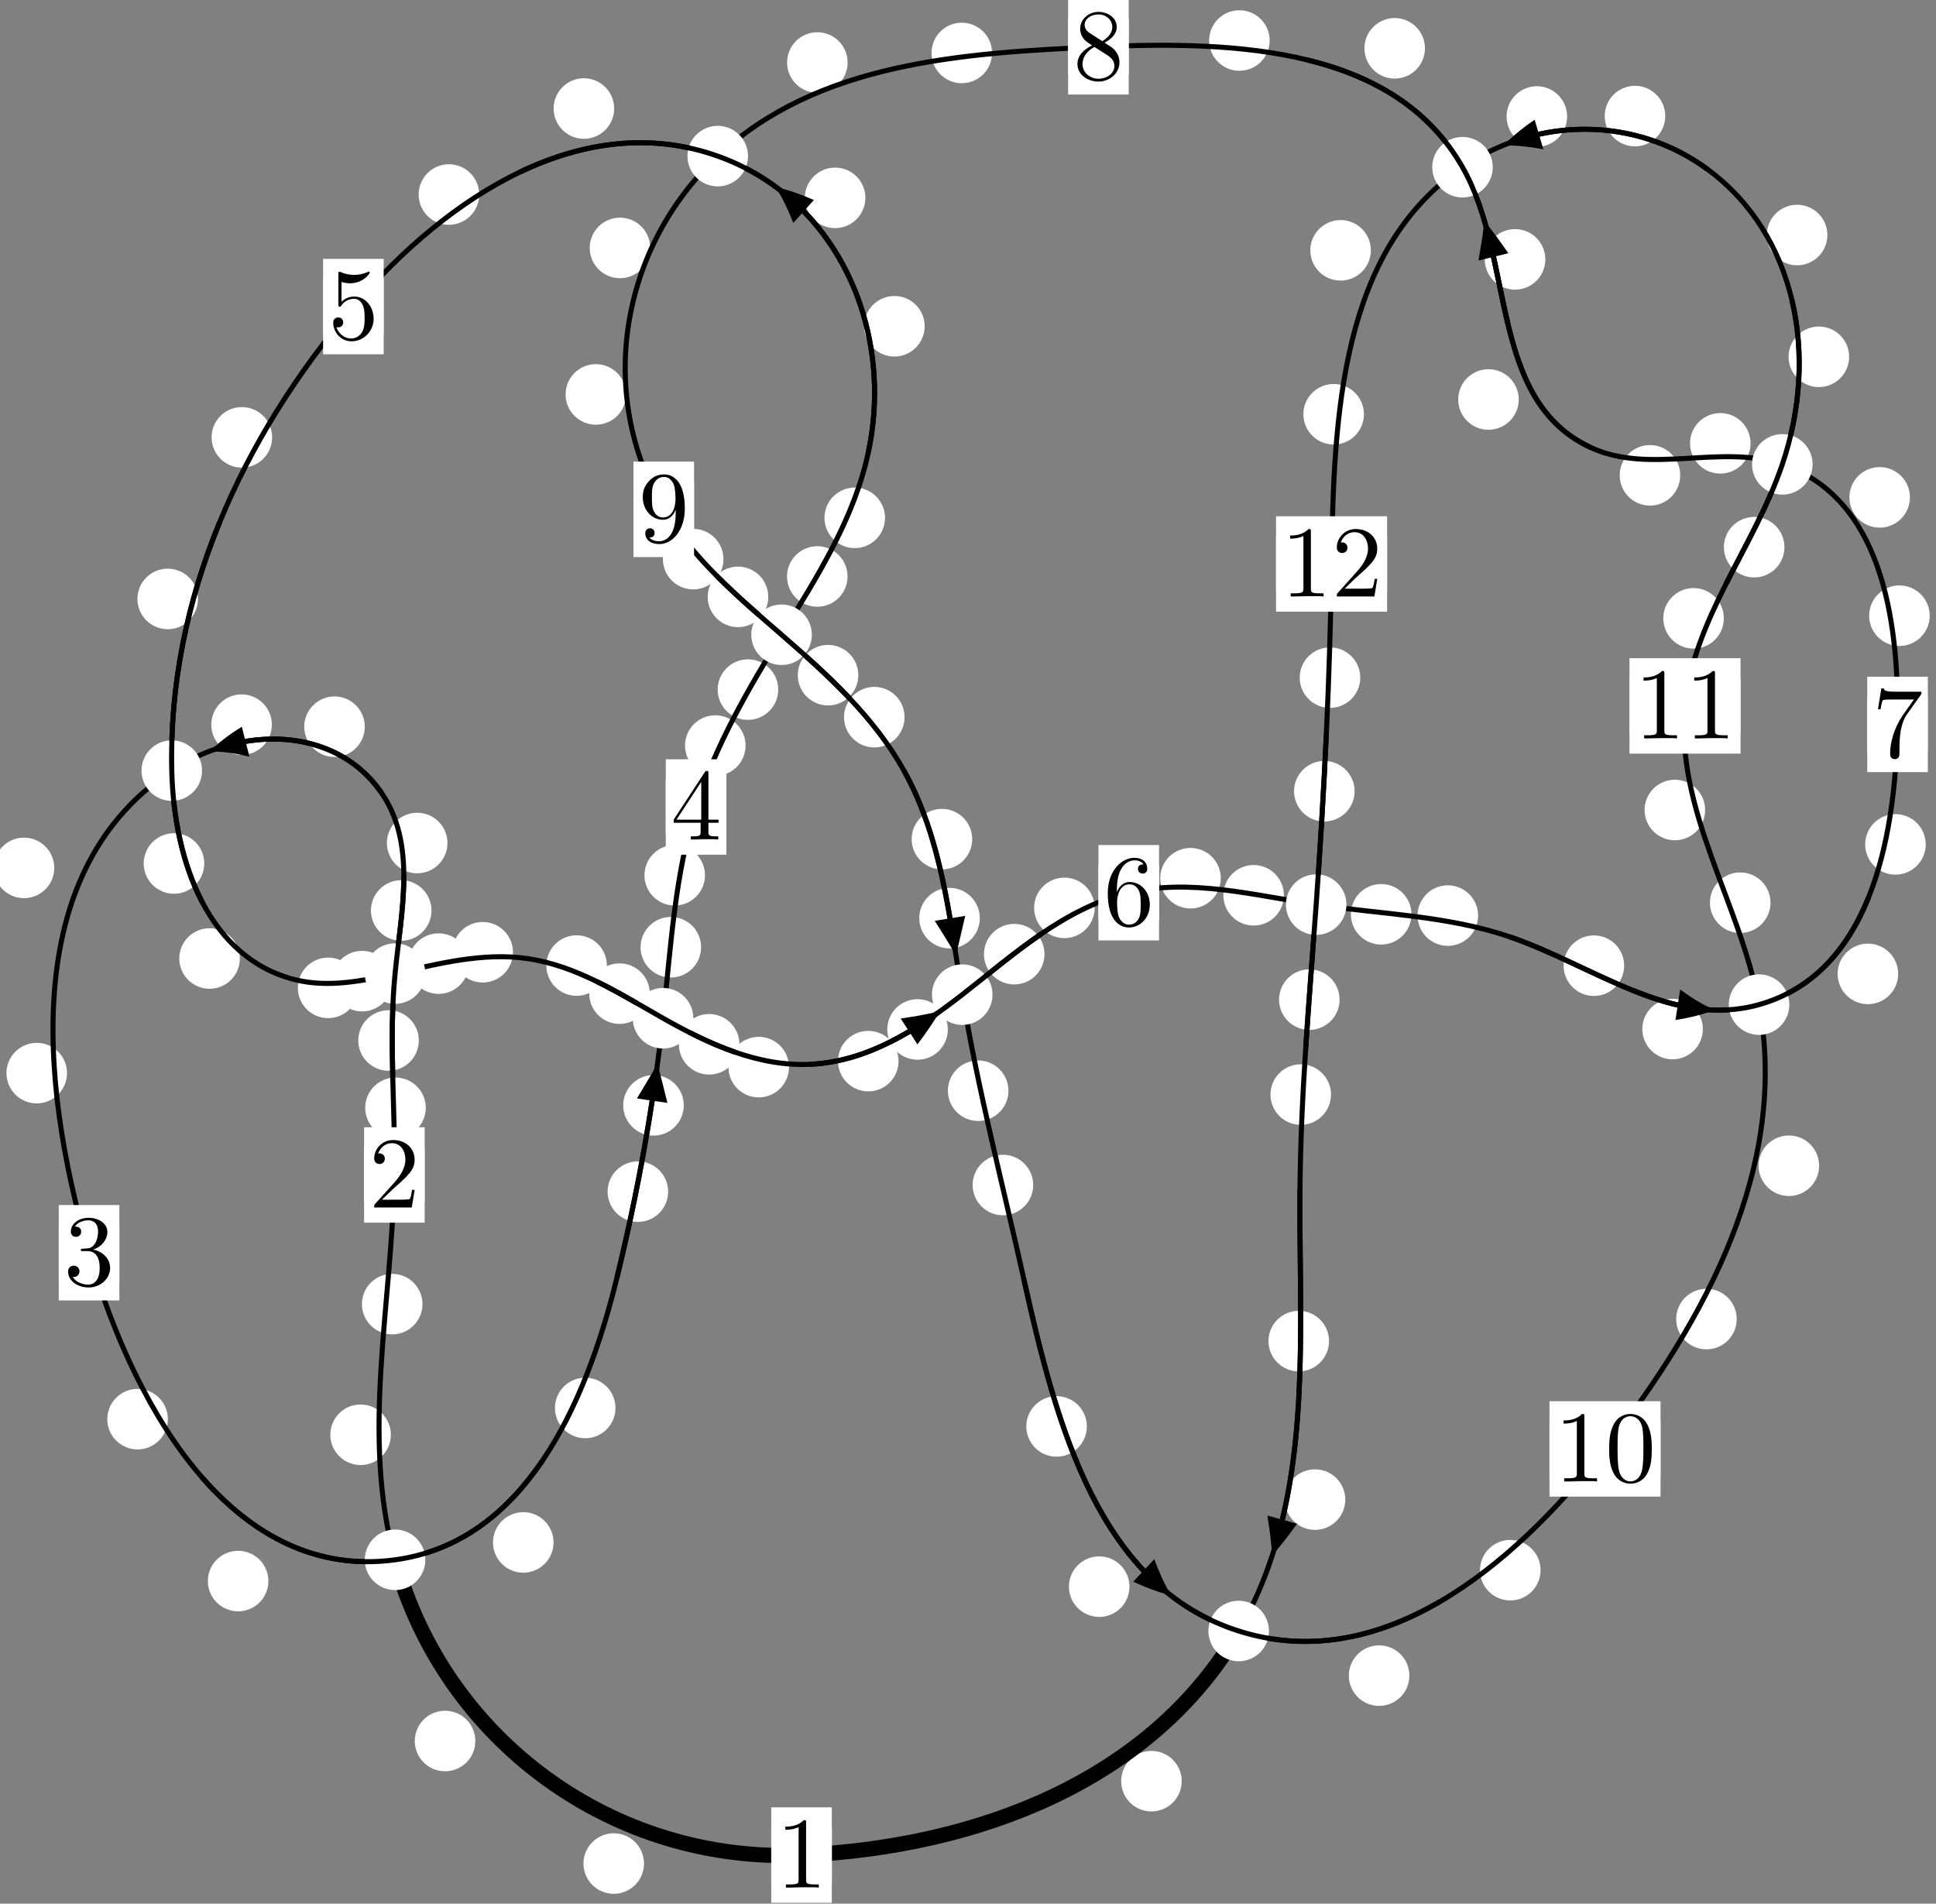 <?xml version="1.0"?>
<!-- Created by MetaPost 1.999 on 2021.07.06:0011 -->
<svg version="1.1" xmlns="http://www.w3.org/2000/svg" xmlns:xlink="http://www.w3.org/1999/xlink" width="191.117" height="187.948" viewBox="0 0 191.117 187.948">
<rect x="0" y="0" width="191.117" height="187.948" fill="#808080" stroke="none"/>
<!-- Original BoundingBox: -39.620880 -33.861771 151.496002 154.085968 -->
  <defs>
    <g transform="scale(0.01,0.01)" id="GLYPHcmr10_48">
      <path style="fill-rule: evenodd;" d="M460 -320C460 -400,455 -480,420 -554C374 -650,292 -666,250 -666C190 -666,117 -640,76 -547C44 -478,39 -400,39 -320C39 -245,43 -155,84 -79C127 2,200 22,249 22C303 22,379 1,423 -94C455 -163,460 -241,460 -320M249 -0C210 -0,151 -25,133 -121C122 -181,122 -273,122 -332C122 -396,122 -462,130 -516C149 -635,224 -644,249 -644C282 -644,348 -626,367 -527C377 -471,377 -395,377 -332C377 -257,377 -189,366 -125C351 -30,294 -0,249 -0"></path>
    </g>
    <g transform="scale(0.01,0.01)" id="GLYPHcmr10_49">
      <path style="fill-rule: evenodd;" d="M294 -640C294 -664,294 -666,271 -666C209 -602,121 -602,89 -602L89 -571C109 -571,168 -571,220 -597L220 -79C220 -43,217 -31,127 -31L95 -31L95 -0L257 -0L130 -3L217 -3L257 -3L297 -3L384 -3L419 -0L419 -31L387 -31C297 -31,294 -42,294 -79"></path>
    </g>
    <g transform="scale(0.01,0.01)" id="GLYPHcmr10_50">
      <path style="fill-rule: evenodd;" d="M127 -77L233 -180C389 -318,449 -372,449 -472C449 -586,359 -666,237 -666C124 -666,50 -574,50 -485C50 -429,100 -429,103 -429C120 -429,155 -441,155 -482C155 -508,137 -534,102 -534C94 -534,92 -534,89 -533C112 -598,166 -635,224 -635C315 -635,358 -554,358 -472C358 -392,308 -313,253 -251L61 -37C50 -26,50 -24,50 -0L421 -0L449 -174L424 -174C419 -144,412 -100,402 -85C395 -77,329 -77,307 -77"></path>
    </g>
    <g transform="scale(0.01,0.01)" id="GLYPHcmr10_51">
      <path style="fill-rule: evenodd;" d="M290 -352C372 -379,430 -449,430 -528C430 -610,342 -666,246 -666C145 -666,69 -606,69 -530C69 -497,91 -478,120 -478C151 -478,171 -500,171 -529C171 -579,124 -579,109 -579C140 -628,206 -641,242 -641C283 -641,338 -619,338 -529C338 -517,336 -459,310 -415C280 -367,246 -364,221 -363C213 -362,189 -360,182 -360C174 -359,167 -358,167 -348C167 -337,174 -337,191 -337L235 -337C317 -337,354 -269,354 -171C354 -35,285 -6,241 -6C198 -6,123 -23,88 -82C123 -77,154 -99,154 -137C154 -173,127 -193,98 -193C74 -193,42 -179,42 -135C42 -44,135 22,244 22C366 22,457 -69,457 -171C457 -253,394 -331,290 -352"></path>
    </g>
    <g transform="scale(0.01,0.01)" id="GLYPHcmr10_52">
      <path style="fill-rule: evenodd;" d="M294 -165L294 -78C294 -42,292 -31,218 -31L197 -31L197 -0L332 -0L238 -3L290 -3L332 -3L374 -3L427 -3L468 -0L468 -31L447 -31C373 -31,371 -42,371 -78L371 -165L471 -165L471 -196L371 -196L371 -651C371 -671,371 -677,355 -677C346 -677,343 -677,335 -665L28 -196L28 -165M300 -196L56 -196L300 -569"></path>
    </g>
    <g transform="scale(0.01,0.01)" id="GLYPHcmr10_53">
      <path style="fill-rule: evenodd;" d="M449 -201C449 -320,367 -420,259 -420C211 -420,168 -404,132 -369L132 -564C152 -558,185 -551,217 -551C340 -551,410 -642,410 -655C410 -661,407 -666,400 -666C399 -666,397 -666,392 -663C372 -654,323 -634,256 -634C216 -634,170 -641,123 -662C115 -665,113 -665,111 -665C101 -665,101 -657,101 -641L101 -345C101 -327,101 -319,115 -319C122 -319,124 -322,128 -328C139 -344,176 -398,257 -398C309 -398,334 -352,342 -334C358 -297,360 -258,360 -208C360 -173,360 -113,336 -71C312 -32,275 -6,229 -6C156 -6,99 -59,82 -118C85 -117,88 -116,99 -116C132 -116,149 -141,149 -165C149 -189,132 -214,99 -214C85 -214,50 -207,50 -161C50 -75,119 22,231 22C347 22,449 -74,449 -201"></path>
    </g>
    <g transform="scale(0.01,0.01)" id="GLYPHcmr10_54">
      <path style="fill-rule: evenodd;" d="M132 -328L132 -352C132 -605,256 -641,307 -641C331 -641,373 -635,395 -601C380 -601,340 -601,340 -556C340 -525,364 -510,386 -510C402 -510,432 -519,432 -558C432 -618,388 -666,305 -666C177 -666,42 -537,42 -316C42 -49,158 22,251 22C362 22,457 -72,457 -204C457 -331,368 -427,257 -427C189 -427,152 -376,132 -328M251 -6C188 -6,158 -66,152 -81C134 -128,134 -208,134 -226C134 -304,166 -404,256 -404C272 -404,318 -404,349 -342C367 -305,367 -254,367 -205C367 -157,367 -107,350 -71C320 -11,274 -6,251 -6"></path>
    </g>
    <g transform="scale(0.01,0.01)" id="GLYPHcmr10_55">
      <path style="fill-rule: evenodd;" d="M476 -609C485 -621,485 -623,485 -644L242 -644C120 -644,118 -657,114 -676L89 -676L56 -470L81 -470C84 -486,93 -549,106 -561C113 -567,191 -567,204 -567L411 -567C400 -551,321 -442,299 -409C209 -274,176 -135,176 -33C176 -23,176 22,222 22C268 22,268 -23,268 -33L268 -84C268 -139,271 -194,279 -248C283 -271,297 -357,341 -419"></path>
    </g>
    <g transform="scale(0.01,0.01)" id="GLYPHcmr10_56">
      <path style="fill-rule: evenodd;" d="M163 -457C117 -487,113 -521,113 -538C113 -599,178 -641,249 -641C322 -641,386 -589,386 -517C386 -460,347 -412,287 -377M309 -362C381 -399,430 -451,430 -517C430 -609,341 -666,250 -666C150 -666,69 -592,69 -499C69 -481,71 -436,113 -389C124 -377,161 -352,186 -335C128 -306,42 -250,42 -151C42 -45,144 22,249 22C362 22,457 -61,457 -168C457 -204,446 -249,408 -291C389 -312,373 -322,309 -362M209 -320L332 -242C360 -223,407 -193,407 -132C407 -58,332 -6,250 -6C164 -6,92 -68,92 -151C92 -209,124 -273,209 -320"></path>
    </g>
    <g transform="scale(0.01,0.01)" id="GLYPHcmr10_57">
      <path style="fill-rule: evenodd;" d="M367 -318L367 -286C367 -52,263 -6,205 -6C188 -6,134 -8,107 -42C151 -42,159 -71,159 -88C159 -119,135 -134,113 -134C97 -134,67 -125,67 -86C67 -19,121 22,206 22C335 22,457 -114,457 -329C457 -598,342 -666,253 -666C198 -666,149 -648,106 -603C65 -558,42 -516,42 -441C42 -316,130 -218,242 -218C303 -218,344 -260,367 -318M243 -241C227 -241,181 -241,150 -304C132 -341,132 -391,132 -440C132 -494,132 -541,153 -578C180 -628,218 -641,253 -641C299 -641,332 -607,349 -562C361 -530,365 -467,365 -421C365 -338,331 -241,243 -241"></path>
    </g>
  </defs>
  <path d="M63.576 183.989C63.576 183.196,63.261 182.436,62.7 181.875C62.14 181.315,61.38 181,60.587 181C59.794 181,59.034 181.315,58.474 181.875C57.913 182.436,57.598 183.196,57.598 183.989C57.598 184.781,57.913 185.541,58.474 186.102C59.034 186.662,59.794 186.977,60.587 186.977C61.38 186.977,62.14 186.662,62.7 186.102C63.261 185.541,63.576 184.781,63.576 183.989Z" style="fill: rgb(100%,100%,100%);stroke: none;"></path>
  <path d="M82.115 183.152C82.115 182.359,81.8 181.599,81.24 181.038C80.679 180.478,79.919 180.163,79.126 180.163C78.334 180.163,77.573 180.478,77.013 181.038C76.452 181.599,76.137 182.359,76.137 183.152C76.137 183.944,76.452 184.704,77.013 185.265C77.573 185.825,78.334 186.14,79.126 186.14C79.919 186.14,80.679 185.825,81.24 185.265C81.8 184.704,82.115 183.944,82.115 183.152Z" style="fill: rgb(100%,100%,100%);stroke: none;"></path>
  <path d="M38.584 141.655C38.584 140.862,38.269 140.102,37.709 139.542C37.148 138.981,36.388 138.666,35.595 138.666C34.803 138.666,34.043 138.981,33.482 139.542C32.922 140.102,32.607 140.862,32.607 141.655C32.607 142.448,32.922 143.208,33.482 143.768C34.043 144.329,34.803 144.644,35.595 144.644C36.388 144.644,37.148 144.329,37.709 143.768C38.269 143.208,38.584 142.448,38.584 141.655Z" style="fill: rgb(100%,100%,100%);stroke: none;"></path>
  <path d="M46.923 171.89C46.923 171.098,46.608 170.337,46.047 169.777C45.487 169.216,44.727 168.902,43.934 168.902C43.141 168.902,42.381 169.216,41.821 169.777C41.26 170.337,40.945 171.098,40.945 171.89C40.945 172.683,41.26 173.443,41.821 174.004C42.381 174.564,43.141 174.879,43.934 174.879C44.727 174.879,45.487 174.564,46.047 174.004C46.608 173.443,46.923 172.683,46.923 171.89Z" style="fill: rgb(100%,100%,100%);stroke: none;"></path>
  <path d="M42.031 109.372C42.031 108.58,41.716 107.819,41.155 107.259C40.595 106.699,39.835 106.384,39.042 106.384C38.249 106.384,37.489 106.699,36.929 107.259C36.368 107.819,36.053 108.58,36.053 109.372C36.053 110.165,36.368 110.925,36.929 111.486C37.489 112.046,38.249 112.361,39.042 112.361C39.835 112.361,40.595 112.046,41.155 111.486C41.716 110.925,42.031 110.165,42.031 109.372Z" style="fill: rgb(100%,100%,100%);stroke: none;"></path>
  <path d="M41.705 128.755C41.705 127.963,41.39 127.203,40.829 126.642C40.269 126.082,39.509 125.767,38.716 125.767C37.923 125.767,37.163 126.082,36.603 126.642C36.042 127.203,35.727 127.963,35.727 128.755C35.727 129.548,36.042 130.308,36.603 130.869C37.163 131.429,37.923 131.744,38.716 131.744C39.509 131.744,40.269 131.429,40.829 130.869C41.39 130.308,41.705 129.548,41.705 128.755Z" style="fill: rgb(100%,100%,100%);stroke: none;"></path>
  <path d="M42.596 89.893C42.596 89.1,42.281 88.34,41.72 87.78C41.16 87.219,40.4 86.904,39.607 86.904C38.814 86.904,38.054 87.219,37.494 87.78C36.933 88.34,36.618 89.1,36.618 89.893C36.618 90.686,36.933 91.446,37.494 92.006C38.054 92.567,38.814 92.882,39.607 92.882C40.4 92.882,41.16 92.567,41.72 92.006C42.281 91.446,42.596 90.686,42.596 89.893Z" style="fill: rgb(100%,100%,100%);stroke: none;"></path>
  <path d="M41.345 102.727C41.345 101.935,41.03 101.175,40.47 100.614C39.909 100.054,39.149 99.739,38.356 99.739C37.564 99.739,36.803 100.054,36.243 100.614C35.682 101.175,35.367 101.935,35.367 102.727C35.367 103.52,35.682 104.28,36.243 104.841C36.803 105.401,37.564 105.716,38.356 105.716C39.149 105.716,39.909 105.401,40.47 104.841C41.03 104.28,41.345 103.52,41.345 102.727Z" style="fill: rgb(100%,100%,100%);stroke: none;"></path>
  <path d="M36.01 71.748C36.01 70.956,35.695 70.196,35.135 69.635C34.574 69.075,33.814 68.76,33.021 68.76C32.229 68.76,31.469 69.075,30.908 69.635C30.348 70.196,30.033 70.956,30.033 71.748C30.033 72.541,30.348 73.301,30.908 73.862C31.469 74.422,32.229 74.737,33.021 74.737C33.814 74.737,34.574 74.422,35.135 73.862C35.695 73.301,36.01 72.541,36.01 71.748Z" style="fill: rgb(100%,100%,100%);stroke: none;"></path>
  <path d="M44.172 83.232C44.172 82.44,43.857 81.679,43.297 81.119C42.736 80.558,41.976 80.243,41.184 80.243C40.391 80.243,39.631 80.558,39.07 81.119C38.51 81.679,38.195 82.44,38.195 83.232C38.195 84.025,38.51 84.785,39.07 85.346C39.631 85.906,40.391 86.221,41.184 86.221C41.976 86.221,42.736 85.906,43.297 85.346C43.857 84.785,44.172 84.025,44.172 83.232Z" style="fill: rgb(100%,100%,100%);stroke: none;"></path>
  <path d="M5.357 85.69C5.357 84.897,5.042 84.137,4.481 83.576C3.921 83.016,3.161 82.701,2.368 82.701C1.575 82.701,0.815 83.016,0.255 83.576C-0.306 84.137,-0.621 84.897,-0.621 85.69C-0.621 86.482,-0.306 87.242,0.255 87.803C0.815 88.363,1.575 88.678,2.368 88.678C3.161 88.678,3.921 88.363,4.481 87.803C5.042 87.242,5.357 86.482,5.357 85.69Z" style="fill: rgb(100%,100%,100%);stroke: none;"></path>
  <path d="M26.837 71.546C26.837 70.753,26.522 69.993,25.962 69.432C25.401 68.872,24.641 68.557,23.849 68.557C23.056 68.557,22.296 68.872,21.735 69.432C21.175 69.993,20.86 70.753,20.86 71.546C20.86 72.338,21.175 73.098,21.735 73.659C22.296 74.219,23.056 74.534,23.849 74.534C24.641 74.534,25.401 74.219,25.962 73.659C26.522 73.098,26.837 72.338,26.837 71.546Z" style="fill: rgb(100%,100%,100%);stroke: none;"></path>
  <path d="M16.569 140.114C16.569 139.322,16.254 138.561,15.694 138.001C15.133 137.441,14.373 137.126,13.581 137.126C12.788 137.126,12.028 137.441,11.467 138.001C10.907 138.561,10.592 139.322,10.592 140.114C10.592 140.907,10.907 141.667,11.467 142.228C12.028 142.788,12.788 143.103,13.581 143.103C14.373 143.103,15.133 142.788,15.694 142.228C16.254 141.667,16.569 140.907,16.569 140.114Z" style="fill: rgb(100%,100%,100%);stroke: none;"></path>
  <path d="M6.614 105.951C6.614 105.158,6.299 104.398,5.739 103.837C5.178 103.277,4.418 102.962,3.625 102.962C2.833 102.962,2.072 103.277,1.512 103.837C0.951 104.398,0.637 105.158,0.637 105.951C0.637 106.743,0.951 107.504,1.512 108.064C2.072 108.624,2.833 108.939,3.625 108.939C4.418 108.939,5.178 108.624,5.739 108.064C6.299 107.504,6.614 106.743,6.614 105.951Z" style="fill: rgb(100%,100%,100%);stroke: none;"></path>
  <path d="M54.644 152.285C54.644 151.492,54.329 150.732,53.769 150.172C53.208 149.611,52.448 149.296,51.656 149.296C50.863 149.296,50.103 149.611,49.542 150.172C48.982 150.732,48.667 151.492,48.667 152.285C48.667 153.078,48.982 153.838,49.542 154.398C50.103 154.959,50.863 155.274,51.656 155.274C52.448 155.274,53.208 154.959,53.769 154.398C54.329 153.838,54.644 153.078,54.644 152.285Z" style="fill: rgb(100%,100%,100%);stroke: none;"></path>
  <path d="M26.495 156.1C26.495 155.307,26.18 154.547,25.62 153.986C25.059 153.426,24.299 153.111,23.507 153.111C22.714 153.111,21.954 153.426,21.393 153.986C20.833 154.547,20.518 155.307,20.518 156.1C20.518 156.892,20.833 157.652,21.393 158.213C21.954 158.773,22.714 159.088,23.507 159.088C24.299 159.088,25.059 158.773,25.62 158.213C26.18 157.652,26.495 156.892,26.495 156.1Z" style="fill: rgb(100%,100%,100%);stroke: none;"></path>
  <path d="M65.959 117.653C65.959 116.86,65.644 116.1,65.084 115.54C64.523 114.979,63.763 114.664,62.971 114.664C62.178 114.664,61.418 114.979,60.857 115.54C60.297 116.1,59.982 116.86,59.982 117.653C59.982 118.446,60.297 119.206,60.857 119.766C61.418 120.327,62.178 120.642,62.971 120.642C63.763 120.642,64.523 120.327,65.084 119.766C65.644 119.206,65.959 118.446,65.959 117.653Z" style="fill: rgb(100%,100%,100%);stroke: none;"></path>
  <path d="M60.76 139.009C60.76 138.216,60.445 137.456,59.884 136.895C59.324 136.335,58.564 136.02,57.771 136.02C56.978 136.02,56.218 136.335,55.658 136.895C55.097 137.456,54.782 138.216,54.782 139.009C54.782 139.801,55.097 140.562,55.658 141.122C56.218 141.683,56.978 141.998,57.771 141.998C58.564 141.998,59.324 141.683,59.884 141.122C60.445 140.562,60.76 139.801,60.76 139.009Z" style="fill: rgb(100%,100%,100%);stroke: none;"></path>
  <path d="M69.213 93.519C69.213 92.727,68.898 91.966,68.337 91.406C67.777 90.846,67.017 90.531,66.224 90.531C65.431 90.531,64.671 90.846,64.111 91.406C63.55 91.966,63.235 92.727,63.235 93.519C63.235 94.312,63.55 95.072,64.111 95.633C64.671 96.193,65.431 96.508,66.224 96.508C67.017 96.508,67.777 96.193,68.337 95.633C68.898 95.072,69.213 94.312,69.213 93.519Z" style="fill: rgb(100%,100%,100%);stroke: none;"></path>
  <path d="M67.5 109.131C67.5 108.338,67.185 107.578,66.625 107.017C66.064 106.457,65.304 106.142,64.511 106.142C63.719 106.142,62.959 106.457,62.398 107.017C61.838 107.578,61.523 108.338,61.523 109.131C61.523 109.923,61.838 110.684,62.398 111.244C62.959 111.805,63.719 112.12,64.511 112.12C65.304 112.12,66.064 111.805,66.625 111.244C67.185 110.684,67.5 109.923,67.5 109.131Z" style="fill: rgb(100%,100%,100%);stroke: none;"></path>
  <path d="M73.602 73.609C73.602 72.816,73.287 72.056,72.727 71.495C72.166 70.935,71.406 70.62,70.613 70.62C69.821 70.62,69.061 70.935,68.5 71.495C67.94 72.056,67.625 72.816,67.625 73.609C67.625 74.401,67.94 75.161,68.5 75.722C69.061 76.282,69.821 76.597,70.613 76.597C71.406 76.597,72.166 76.282,72.727 75.722C73.287 75.161,73.602 74.401,73.602 73.609Z" style="fill: rgb(100%,100%,100%);stroke: none;"></path>
  <path d="M69.594 86.414C69.594 85.622,69.279 84.861,68.719 84.301C68.158 83.74,67.398 83.426,66.605 83.426C65.813 83.426,65.053 83.74,64.492 84.301C63.932 84.861,63.617 85.622,63.617 86.414C63.617 87.207,63.932 87.967,64.492 88.528C65.053 89.088,65.813 89.403,66.605 89.403C67.398 89.403,68.158 89.088,68.719 88.528C69.279 87.967,69.594 87.207,69.594 86.414Z" style="fill: rgb(100%,100%,100%);stroke: none;"></path>
  <path d="M83.67 56.915C83.67 56.123,83.355 55.363,82.794 54.802C82.234 54.242,81.473 53.927,80.681 53.927C79.888 53.927,79.128 54.242,78.567 54.802C78.007 55.363,77.692 56.123,77.692 56.915C77.692 57.708,78.007 58.468,78.567 59.029C79.128 59.589,79.888 59.904,80.681 59.904C81.473 59.904,82.234 59.589,82.794 59.029C83.355 58.468,83.67 57.708,83.67 56.915Z" style="fill: rgb(100%,100%,100%);stroke: none;"></path>
  <path d="M76.824 68.085C76.824 67.292,76.509 66.532,75.949 65.972C75.388 65.411,74.628 65.096,73.835 65.096C73.043 65.096,72.283 65.411,71.722 65.972C71.162 66.532,70.847 67.292,70.847 68.085C70.847 68.878,71.162 69.638,71.722 70.198C72.283 70.759,73.043 71.074,73.835 71.074C74.628 71.074,75.388 70.759,75.949 70.198C76.509 69.638,76.824 68.878,76.824 68.085Z" style="fill: rgb(100%,100%,100%);stroke: none;"></path>
  <path d="M91.281 32.212C91.281 31.419,90.966 30.659,90.405 30.099C89.845 29.538,89.085 29.223,88.292 29.223C87.499 29.223,86.739 29.538,86.179 30.099C85.618 30.659,85.303 31.419,85.303 32.212C85.303 33.005,85.618 33.765,86.179 34.325C86.739 34.886,87.499 35.201,88.292 35.201C89.085 35.201,89.845 34.886,90.405 34.325C90.966 33.765,91.281 33.005,91.281 32.212Z" style="fill: rgb(100%,100%,100%);stroke: none;"></path>
  <path d="M87.367 51.128C87.367 50.335,87.053 49.575,86.492 49.015C85.932 48.454,85.171 48.139,84.379 48.139C83.586 48.139,82.826 48.454,82.265 49.015C81.705 49.575,81.39 50.335,81.39 51.128C81.39 51.921,81.705 52.681,82.265 53.241C82.826 53.802,83.586 54.117,84.379 54.117C85.171 54.117,85.932 53.802,86.492 53.241C87.053 52.681,87.367 51.921,87.367 51.128Z" style="fill: rgb(100%,100%,100%);stroke: none;"></path>
  <path d="M60.63 10.715C60.63 9.923,60.315 9.162,59.754 8.602C59.194 8.041,58.434 7.726,57.641 7.726C56.848 7.726,56.088 8.041,55.528 8.602C54.967 9.162,54.652 9.923,54.652 10.715C54.652 11.508,54.967 12.268,55.528 12.829C56.088 13.389,56.848 13.704,57.641 13.704C58.434 13.704,59.194 13.389,59.754 12.829C60.315 12.268,60.63 11.508,60.63 10.715Z" style="fill: rgb(100%,100%,100%);stroke: none;"></path>
  <path d="M85.428 19.534C85.428 18.742,85.113 17.982,84.552 17.421C83.992 16.861,83.232 16.546,82.439 16.546C81.646 16.546,80.886 16.861,80.326 17.421C79.765 17.982,79.45 18.742,79.45 19.534C79.45 20.327,79.765 21.087,80.326 21.648C80.886 22.208,81.646 22.523,82.439 22.523C83.232 22.523,83.992 22.208,84.552 21.648C85.113 21.087,85.428 20.327,85.428 19.534Z" style="fill: rgb(100%,100%,100%);stroke: none;"></path>
  <path d="M26.865 43.181C26.865 42.388,26.55 41.628,25.989 41.068C25.429 40.507,24.669 40.192,23.876 40.192C23.083 40.192,22.323 40.507,21.763 41.068C21.202 41.628,20.887 42.388,20.887 43.181C20.887 43.974,21.202 44.734,21.763 45.294C22.323 45.855,23.083 46.17,23.876 46.17C24.669 46.17,25.429 45.855,25.989 45.294C26.55 44.734,26.865 43.974,26.865 43.181Z" style="fill: rgb(100%,100%,100%);stroke: none;"></path>
  <path d="M47.304 19.206C47.304 18.413,46.989 17.653,46.429 17.093C45.868 16.532,45.108 16.217,44.315 16.217C43.523 16.217,42.762 16.532,42.202 17.093C41.642 17.653,41.327 18.413,41.327 19.206C41.327 19.999,41.642 20.759,42.202 21.319C42.762 21.88,43.523 22.195,44.315 22.195C45.108 22.195,45.868 21.88,46.429 21.319C46.989 20.759,47.304 19.999,47.304 19.206Z" style="fill: rgb(100%,100%,100%);stroke: none;"></path>
  <path d="M20.164 85.252C20.164 84.459,19.849 83.699,19.288 83.138C18.728 82.578,17.967 82.263,17.175 82.263C16.382 82.263,15.622 82.578,15.061 83.138C14.501 83.699,14.186 84.459,14.186 85.252C14.186 86.044,14.501 86.805,15.061 87.365C15.622 87.926,16.382 88.241,17.175 88.241C17.967 88.241,18.728 87.926,19.288 87.365C19.849 86.805,20.164 86.044,20.164 85.252Z" style="fill: rgb(100%,100%,100%);stroke: none;"></path>
  <path d="M19.544 59.133C19.544 58.341,19.229 57.58,18.668 57.02C18.108 56.46,17.348 56.145,16.555 56.145C15.762 56.145,15.002 56.46,14.442 57.02C13.881 57.58,13.566 58.341,13.566 59.133C13.566 59.926,13.881 60.686,14.442 61.247C15.002 61.807,15.762 62.122,16.555 62.122C17.348 62.122,18.108 61.807,18.668 61.247C19.229 60.686,19.544 59.926,19.544 59.133Z" style="fill: rgb(100%,100%,100%);stroke: none;"></path>
  <path d="M35.379 97.533C35.379 96.74,35.064 95.98,34.504 95.42C33.944 94.859,33.183 94.544,32.391 94.544C31.598 94.544,30.838 94.859,30.277 95.42C29.717 95.98,29.402 96.74,29.402 97.533C29.402 98.326,29.717 99.086,30.277 99.646C30.838 100.207,31.598 100.522,32.391 100.522C33.183 100.522,33.944 100.207,34.504 99.646C35.064 99.086,35.379 98.326,35.379 97.533Z" style="fill: rgb(100%,100%,100%);stroke: none;"></path>
  <path d="M23.675 94.634C23.675 93.841,23.36 93.081,22.799 92.52C22.239 91.96,21.479 91.645,20.686 91.645C19.893 91.645,19.133 91.96,18.573 92.52C18.012 93.081,17.697 93.841,17.697 94.634C17.697 95.426,18.012 96.186,18.573 96.747C19.133 97.307,19.893 97.622,20.686 97.622C21.479 97.622,22.239 97.307,22.799 96.747C23.36 96.186,23.675 95.426,23.675 94.634Z" style="fill: rgb(100%,100%,100%);stroke: none;"></path>
  <path d="M46.284 95.137C46.284 94.344,45.969 93.584,45.408 93.024C44.848 92.463,44.088 92.148,43.295 92.148C42.502 92.148,41.742 92.463,41.182 93.024C40.621 93.584,40.306 94.344,40.306 95.137C40.306 95.93,40.621 96.69,41.182 97.25C41.742 97.811,42.502 98.126,43.295 98.126C44.088 98.126,44.848 97.811,45.408 97.25C45.969 96.69,46.284 95.93,46.284 95.137Z" style="fill: rgb(100%,100%,100%);stroke: none;"></path>
  <path d="M38.736 96.868C38.736 96.075,38.421 95.315,37.86 94.754C37.3 94.194,36.539 93.879,35.747 93.879C34.954 93.879,34.194 94.194,33.633 94.754C33.073 95.315,32.758 96.075,32.758 96.868C32.758 97.66,33.073 98.421,33.633 98.981C34.194 99.542,34.954 99.857,35.747 99.857C36.539 99.857,37.3 99.542,37.86 98.981C38.421 98.421,38.736 97.66,38.736 96.868Z" style="fill: rgb(100%,100%,100%);stroke: none;"></path>
  <path d="M59.911 95.329C59.911 94.537,59.596 93.777,59.036 93.216C58.475 92.656,57.715 92.341,56.922 92.341C56.13 92.341,55.369 92.656,54.809 93.216C54.248 93.777,53.934 94.537,53.934 95.329C53.934 96.122,54.248 96.882,54.809 97.443C55.369 98.003,56.13 98.318,56.922 98.318C57.715 98.318,58.475 98.003,59.036 97.443C59.596 96.882,59.911 96.122,59.911 95.329Z" style="fill: rgb(100%,100%,100%);stroke: none;"></path>
  <path d="M50.639 94.015C50.639 93.222,50.324 92.462,49.763 91.902C49.203 91.341,48.443 91.026,47.65 91.026C46.857 91.026,46.097 91.341,45.537 91.902C44.976 92.462,44.661 93.222,44.661 94.015C44.661 94.808,44.976 95.568,45.537 96.128C46.097 96.689,46.857 97.004,47.65 97.004C48.443 97.004,49.203 96.689,49.763 96.128C50.324 95.568,50.639 94.808,50.639 94.015Z" style="fill: rgb(100%,100%,100%);stroke: none;"></path>
  <path d="M72.994 103.104C72.994 102.311,72.679 101.551,72.118 100.99C71.558 100.43,70.798 100.115,70.005 100.115C69.212 100.115,68.452 100.43,67.892 100.99C67.331 101.551,67.016 102.311,67.016 103.104C67.016 103.896,67.331 104.657,67.892 105.217C68.452 105.778,69.212 106.093,70.005 106.093C70.798 106.093,71.558 105.778,72.118 105.217C72.679 104.657,72.994 103.896,72.994 103.104Z" style="fill: rgb(100%,100%,100%);stroke: none;"></path>
  <path d="M64.148 98.102C64.148 97.309,63.833 96.549,63.272 95.989C62.712 95.428,61.952 95.113,61.159 95.113C60.366 95.113,59.606 95.428,59.046 95.989C58.485 96.549,58.17 97.309,58.17 98.102C58.17 98.895,58.485 99.655,59.046 100.215C59.606 100.776,60.366 101.091,61.159 101.091C61.952 101.091,62.712 100.776,63.272 100.215C63.833 99.655,64.148 98.895,64.148 98.102Z" style="fill: rgb(100%,100%,100%);stroke: none;"></path>
  <path d="M88.701 104.767C88.701 103.974,88.386 103.214,87.826 102.653C87.265 102.093,86.505 101.778,85.713 101.778C84.92 101.778,84.16 102.093,83.599 102.653C83.039 103.214,82.724 103.974,82.724 104.767C82.724 105.559,83.039 106.319,83.599 106.88C84.16 107.44,84.92 107.755,85.713 107.755C86.505 107.755,87.265 107.44,87.826 106.88C88.386 106.319,88.701 105.559,88.701 104.767Z" style="fill: rgb(100%,100%,100%);stroke: none;"></path>
  <path d="M77.888 105.357C77.888 104.564,77.573 103.804,77.013 103.244C76.452 102.683,75.692 102.368,74.899 102.368C74.107 102.368,73.347 102.683,72.786 103.244C72.226 103.804,71.911 104.564,71.911 105.357C71.911 106.15,72.226 106.91,72.786 107.471C73.347 108.031,74.107 108.346,74.899 108.346C75.692 108.346,76.452 108.031,77.013 107.471C77.573 106.91,77.888 106.15,77.888 105.357Z" style="fill: rgb(100%,100%,100%);stroke: none;"></path>
  <path d="M103.11 94.206C103.11 93.413,102.795 92.653,102.234 92.092C101.674 91.532,100.914 91.217,100.121 91.217C99.328 91.217,98.568 91.532,98.008 92.092C97.447 92.653,97.132 93.413,97.132 94.206C97.132 94.999,97.447 95.759,98.008 96.319C98.568 96.88,99.328 97.195,100.121 97.195C100.914 97.195,101.674 96.88,102.234 96.319C102.795 95.759,103.11 94.999,103.11 94.206Z" style="fill: rgb(100%,100%,100%);stroke: none;"></path>
  <path d="M93.567 101.638C93.567 100.846,93.252 100.086,92.691 99.525C92.131 98.965,91.371 98.65,90.578 98.65C89.785 98.65,89.025 98.965,88.465 99.525C87.904 100.086,87.589 100.846,87.589 101.638C87.589 102.431,87.904 103.191,88.465 103.752C89.025 104.312,89.785 104.627,90.578 104.627C91.371 104.627,92.131 104.312,92.691 103.752C93.252 103.191,93.567 102.431,93.567 101.638Z" style="fill: rgb(100%,100%,100%);stroke: none;"></path>
  <path d="M120.513 86.706C120.513 85.913,120.198 85.153,119.637 84.592C119.077 84.032,118.317 83.717,117.524 83.717C116.731 83.717,115.971 84.032,115.411 84.592C114.85 85.153,114.535 85.913,114.535 86.706C114.535 87.498,114.85 88.259,115.411 88.819C115.971 89.38,116.731 89.695,117.524 89.695C118.317 89.695,119.077 89.38,119.637 88.819C120.198 88.259,120.513 87.498,120.513 86.706Z" style="fill: rgb(100%,100%,100%);stroke: none;"></path>
  <path d="M108.061 89.636C108.061 88.843,107.746 88.083,107.186 87.523C106.625 86.962,105.865 86.647,105.072 86.647C104.28 86.647,103.519 86.962,102.959 87.523C102.398 88.083,102.084 88.843,102.084 89.636C102.084 90.429,102.398 91.189,102.959 91.749C103.519 92.31,104.28 92.625,105.072 92.625C105.865 92.625,106.625 92.31,107.186 91.749C107.746 91.189,108.061 90.429,108.061 89.636Z" style="fill: rgb(100%,100%,100%);stroke: none;"></path>
  <path d="M139.333 90.269C139.333 89.477,139.018 88.716,138.457 88.156C137.897 87.595,137.137 87.281,136.344 87.281C135.551 87.281,134.791 87.595,134.231 88.156C133.67 88.716,133.355 89.477,133.355 90.269C133.355 91.062,133.67 91.822,134.231 92.383C134.791 92.943,135.551 93.258,136.344 93.258C137.137 93.258,137.897 92.943,138.457 92.383C139.018 91.822,139.333 91.062,139.333 90.269Z" style="fill: rgb(100%,100%,100%);stroke: none;"></path>
  <path d="M126.744 88.392C126.744 87.6,126.429 86.839,125.869 86.279C125.308 85.719,124.548 85.404,123.756 85.404C122.963 85.404,122.203 85.719,121.642 86.279C121.082 86.839,120.767 87.6,120.767 88.392C120.767 89.185,121.082 89.945,121.642 90.506C122.203 91.066,122.963 91.381,123.756 91.381C124.548 91.381,125.308 91.066,125.869 90.506C126.429 89.945,126.744 89.185,126.744 88.392Z" style="fill: rgb(100%,100%,100%);stroke: none;"></path>
  <path d="M160.335 95.343C160.335 94.55,160.021 93.79,159.46 93.23C158.9 92.669,158.139 92.354,157.347 92.354C156.554 92.354,155.794 92.669,155.233 93.23C154.673 93.79,154.358 94.55,154.358 95.343C154.358 96.136,154.673 96.896,155.233 97.456C155.794 98.017,156.554 98.332,157.347 98.332C158.139 98.332,158.9 98.017,159.46 97.456C160.021 96.896,160.335 96.136,160.335 95.343Z" style="fill: rgb(100%,100%,100%);stroke: none;"></path>
  <path d="M145.915 90.397C145.915 89.605,145.6 88.844,145.04 88.284C144.479 87.723,143.719 87.408,142.926 87.408C142.133 87.408,141.373 87.723,140.813 88.284C140.252 88.844,139.937 89.605,139.937 90.397C139.937 91.19,140.252 91.95,140.813 92.511C141.373 93.071,142.133 93.386,142.926 93.386C143.719 93.386,144.479 93.071,145.04 92.511C145.6 91.95,145.915 91.19,145.915 90.397Z" style="fill: rgb(100%,100%,100%);stroke: none;"></path>
  <path d="M187.384 96.152C187.384 95.359,187.069 94.599,186.508 94.039C185.948 93.478,185.188 93.163,184.395 93.163C183.602 93.163,182.842 93.478,182.281 94.039C181.721 94.599,181.406 95.359,181.406 96.152C181.406 96.945,181.721 97.705,182.281 98.265C182.842 98.826,183.602 99.141,184.395 99.141C185.188 99.141,185.948 98.826,186.508 98.265C187.069 97.705,187.384 96.945,187.384 96.152Z" style="fill: rgb(100%,100%,100%);stroke: none;"></path>
  <path d="M168.102 101.599C168.102 100.806,167.787 100.046,167.227 99.486C166.666 98.925,165.906 98.61,165.113 98.61C164.321 98.61,163.56 98.925,163 99.486C162.44 100.046,162.125 100.806,162.125 101.599C162.125 102.392,162.44 103.152,163 103.712C163.56 104.273,164.321 104.588,165.113 104.588C165.906 104.588,166.666 104.273,167.227 103.712C167.787 103.152,168.102 102.392,168.102 101.599Z" style="fill: rgb(100%,100%,100%);stroke: none;"></path>
  <path d="M190.496 60.788C190.496 59.995,190.181 59.235,189.621 58.674C189.06 58.114,188.3 57.799,187.507 57.799C186.715 57.799,185.954 58.114,185.394 58.674C184.833 59.235,184.519 59.995,184.519 60.788C184.519 61.58,184.833 62.34,185.394 62.901C185.954 63.461,186.715 63.776,187.507 63.776C188.3 63.776,189.06 63.461,189.621 62.901C190.181 62.34,190.496 61.58,190.496 60.788Z" style="fill: rgb(100%,100%,100%);stroke: none;"></path>
  <path d="M190.102 83.368C190.102 82.575,189.787 81.815,189.226 81.254C188.666 80.694,187.906 80.379,187.113 80.379C186.32 80.379,185.56 80.694,185 81.254C184.439 81.815,184.124 82.575,184.124 83.368C184.124 84.16,184.439 84.92,185 85.481C185.56 86.041,186.32 86.356,187.113 86.356C187.906 86.356,188.666 86.041,189.226 85.481C189.787 84.92,190.102 84.16,190.102 83.368Z" style="fill: rgb(100%,100%,100%);stroke: none;"></path>
  <path d="M172.812 43.771C172.812 42.978,172.497 42.218,171.937 41.657C171.376 41.097,170.616 40.782,169.824 40.782C169.031 40.782,168.271 41.097,167.71 41.657C167.15 42.218,166.835 42.978,166.835 43.771C166.835 44.563,167.15 45.323,167.71 45.884C168.271 46.444,169.031 46.759,169.824 46.759C170.616 46.759,171.376 46.444,171.937 45.884C172.497 45.323,172.812 44.563,172.812 43.771Z" style="fill: rgb(100%,100%,100%);stroke: none;"></path>
  <path d="M188.545 49.105C188.545 48.313,188.23 47.553,187.669 46.992C187.109 46.432,186.349 46.117,185.556 46.117C184.763 46.117,184.003 46.432,183.443 46.992C182.882 47.553,182.567 48.313,182.567 49.105C182.567 49.898,182.882 50.658,183.443 51.219C184.003 51.779,184.763 52.094,185.556 52.094C186.349 52.094,187.109 51.779,187.669 51.219C188.23 50.658,188.545 49.898,188.545 49.105Z" style="fill: rgb(100%,100%,100%);stroke: none;"></path>
  <path d="M149.926 39.442C149.926 38.649,149.611 37.889,149.051 37.329C148.491 36.768,147.73 36.453,146.938 36.453C146.145 36.453,145.385 36.768,144.824 37.329C144.264 37.889,143.949 38.649,143.949 39.442C143.949 40.235,144.264 40.995,144.824 41.555C145.385 42.116,146.145 42.431,146.938 42.431C147.73 42.431,148.491 42.116,149.051 41.555C149.611 40.995,149.926 40.235,149.926 39.442Z" style="fill: rgb(100%,100%,100%);stroke: none;"></path>
  <path d="M165.869 46.929C165.869 46.136,165.554 45.376,164.994 44.816C164.433 44.255,163.673 43.94,162.88 43.94C162.088 43.94,161.328 44.255,160.767 44.816C160.207 45.376,159.892 46.136,159.892 46.929C159.892 47.722,160.207 48.482,160.767 49.042C161.328 49.603,162.088 49.918,162.88 49.918C163.673 49.918,164.433 49.603,164.994 49.042C165.554 48.482,165.869 47.722,165.869 46.929Z" style="fill: rgb(100%,100%,100%);stroke: none;"></path>
  <path d="M140.668 4.77C140.668 3.977,140.354 3.217,139.793 2.657C139.233 2.096,138.472 1.781,137.68 1.781C136.887 1.781,136.127 2.096,135.566 2.657C135.006 3.217,134.691 3.977,134.691 4.77C134.691 5.563,135.006 6.323,135.566 6.883C136.127 7.444,136.887 7.759,137.68 7.759C138.472 7.759,139.233 7.444,139.793 6.883C140.354 6.323,140.668 5.563,140.668 4.77Z" style="fill: rgb(100%,100%,100%);stroke: none;"></path>
  <path d="M152.552 25.609C152.552 24.816,152.237 24.056,151.676 23.496C151.116 22.935,150.356 22.62,149.563 22.62C148.77 22.62,148.01 22.935,147.45 23.496C146.889 24.056,146.574 24.816,146.574 25.609C146.574 26.402,146.889 27.162,147.45 27.722C148.01 28.283,148.77 28.598,149.563 28.598C150.356 28.598,151.116 28.283,151.676 27.722C152.237 27.162,152.552 26.402,152.552 25.609Z" style="fill: rgb(100%,100%,100%);stroke: none;"></path>
  <path d="M97.933 5.229C97.933 4.436,97.618 3.676,97.058 3.115C96.497 2.555,95.737 2.24,94.944 2.24C94.152 2.24,93.392 2.555,92.831 3.115C92.271 3.676,91.956 4.436,91.956 5.229C91.956 6.021,92.271 6.781,92.831 7.342C93.392 7.902,94.152 8.217,94.944 8.217C95.737 8.217,96.497 7.902,97.058 7.342C97.618 6.781,97.933 6.021,97.933 5.229Z" style="fill: rgb(100%,100%,100%);stroke: none;"></path>
  <path d="M125.339 4.001C125.339 3.208,125.024 2.448,124.464 1.887C123.903 1.327,123.143 1.012,122.35 1.012C121.558 1.012,120.797 1.327,120.237 1.887C119.676 2.448,119.362 3.208,119.362 4.001C119.362 4.793,119.676 5.553,120.237 6.114C120.797 6.674,121.558 6.989,122.35 6.989C123.143 6.989,123.903 6.674,124.464 6.114C125.024 5.553,125.339 4.793,125.339 4.001Z" style="fill: rgb(100%,100%,100%);stroke: none;"></path>
  <path d="M64.193 24.478C64.193 23.685,63.878 22.925,63.318 22.365C62.757 21.804,61.997 21.489,61.204 21.489C60.412 21.489,59.652 21.804,59.091 22.365C58.531 22.925,58.216 23.685,58.216 24.478C58.216 25.271,58.531 26.031,59.091 26.591C59.652 27.152,60.412 27.467,61.204 27.467C61.997 27.467,62.757 27.152,63.318 26.591C63.878 26.031,64.193 25.271,64.193 24.478Z" style="fill: rgb(100%,100%,100%);stroke: none;"></path>
  <path d="M83.676 6.173C83.676 5.38,83.361 4.62,82.801 4.059C82.24 3.499,81.48 3.184,80.687 3.184C79.895 3.184,79.134 3.499,78.574 4.059C78.014 4.62,77.699 5.38,77.699 6.173C77.699 6.965,78.014 7.725,78.574 8.286C79.134 8.846,79.895 9.161,80.687 9.161C81.48 9.161,82.24 8.846,82.801 8.286C83.361 7.725,83.676 6.965,83.676 6.173Z" style="fill: rgb(100%,100%,100%);stroke: none;"></path>
  <path d="M71.418 55.203C71.418 54.41,71.103 53.65,70.542 53.09C69.982 52.529,69.222 52.214,68.429 52.214C67.636 52.214,66.876 52.529,66.316 53.09C65.755 53.65,65.44 54.41,65.44 55.203C65.44 55.996,65.755 56.756,66.316 57.316C66.876 57.877,67.636 58.192,68.429 58.192C69.222 58.192,69.982 57.877,70.542 57.316C71.103 56.756,71.418 55.996,71.418 55.203Z" style="fill: rgb(100%,100%,100%);stroke: none;"></path>
  <path d="M61.81 38.941C61.81 38.148,61.495 37.388,60.935 36.828C60.374 36.267,59.614 35.952,58.821 35.952C58.029 35.952,57.269 36.267,56.708 36.828C56.148 37.388,55.833 38.148,55.833 38.941C55.833 39.734,56.148 40.494,56.708 41.054C57.269 41.615,58.029 41.93,58.821 41.93C59.614 41.93,60.374 41.615,60.935 41.054C61.495 40.494,61.81 39.734,61.81 38.941Z" style="fill: rgb(100%,100%,100%);stroke: none;"></path>
  <path d="M84.732 66.659C84.732 65.867,84.417 65.106,83.857 64.546C83.297 63.985,82.536 63.671,81.744 63.671C80.951 63.671,80.191 63.985,79.63 64.546C79.07 65.106,78.755 65.867,78.755 66.659C78.755 67.452,79.07 68.212,79.63 68.773C80.191 69.333,80.951 69.648,81.744 69.648C82.536 69.648,83.297 69.333,83.857 68.773C84.417 68.212,84.732 67.452,84.732 66.659Z" style="fill: rgb(100%,100%,100%);stroke: none;"></path>
  <path d="M75.842 58.931C75.842 58.138,75.527 57.378,74.966 56.817C74.406 56.257,73.646 55.942,72.853 55.942C72.06 55.942,71.3 56.257,70.74 56.817C70.179 57.378,69.864 58.138,69.864 58.931C69.864 59.723,70.179 60.484,70.74 61.044C71.3 61.605,72.06 61.92,72.853 61.92C73.646 61.92,74.406 61.605,74.966 61.044C75.527 60.484,75.842 59.723,75.842 58.931Z" style="fill: rgb(100%,100%,100%);stroke: none;"></path>
  <path d="M95.974 82.848C95.974 82.055,95.659 81.295,95.099 80.735C94.539 80.174,93.778 79.859,92.986 79.859C92.193 79.859,91.433 80.174,90.872 80.735C90.312 81.295,89.997 82.055,89.997 82.848C89.997 83.641,90.312 84.401,90.872 84.961C91.433 85.522,92.193 85.837,92.986 85.837C93.778 85.837,94.539 85.522,95.099 84.961C95.659 84.401,95.974 83.641,95.974 82.848Z" style="fill: rgb(100%,100%,100%);stroke: none;"></path>
  <path d="M89.298 70.806C89.298 70.013,88.983 69.253,88.422 68.693C87.862 68.132,87.102 67.817,86.309 67.817C85.516 67.817,84.756 68.132,84.196 68.693C83.635 69.253,83.32 70.013,83.32 70.806C83.32 71.599,83.635 72.359,84.196 72.919C84.756 73.48,85.516 73.795,86.309 73.795C87.102 73.795,87.862 73.48,88.422 72.919C88.983 72.359,89.298 71.599,89.298 70.806Z" style="fill: rgb(100%,100%,100%);stroke: none;"></path>
  <path d="M99.55 107.687C99.55 106.895,99.235 106.135,98.675 105.574C98.114 105.014,97.354 104.699,96.561 104.699C95.769 104.699,95.008 105.014,94.448 105.574C93.888 106.135,93.573 106.895,93.573 107.687C93.573 108.48,93.888 109.24,94.448 109.801C95.008 110.361,95.769 110.676,96.561 110.676C97.354 110.676,98.114 110.361,98.675 109.801C99.235 109.24,99.55 108.48,99.55 107.687Z" style="fill: rgb(100%,100%,100%);stroke: none;"></path>
  <path d="M96.725 90.647C96.725 89.854,96.41 89.094,95.85 88.534C95.289 87.973,94.529 87.658,93.736 87.658C92.944 87.658,92.184 87.973,91.623 88.534C91.063 89.094,90.748 89.854,90.748 90.647C90.748 91.44,91.063 92.2,91.623 92.76C92.184 93.321,92.944 93.636,93.736 93.636C94.529 93.636,95.289 93.321,95.85 92.76C96.41 92.2,96.725 91.44,96.725 90.647Z" style="fill: rgb(100%,100%,100%);stroke: none;"></path>
  <path d="M107.291 140.832C107.291 140.039,106.976 139.279,106.416 138.718C105.855 138.158,105.095 137.843,104.302 137.843C103.51 137.843,102.749 138.158,102.189 138.718C101.628 139.279,101.314 140.039,101.314 140.832C101.314 141.624,101.628 142.384,102.189 142.945C102.749 143.505,103.51 143.82,104.302 143.82C105.095 143.82,105.855 143.505,106.416 142.945C106.976 142.384,107.291 141.624,107.291 140.832Z" style="fill: rgb(100%,100%,100%);stroke: none;"></path>
  <path d="M101.994 116.997C101.994 116.204,101.679 115.444,101.119 114.884C100.558 114.323,99.798 114.008,99.005 114.008C98.213 114.008,97.453 114.323,96.892 114.884C96.332 115.444,96.017 116.204,96.017 116.997C96.017 117.79,96.332 118.55,96.892 119.11C97.453 119.671,98.213 119.986,99.005 119.986C99.798 119.986,100.558 119.671,101.119 119.11C101.679 118.55,101.994 117.79,101.994 116.997Z" style="fill: rgb(100%,100%,100%);stroke: none;"></path>
  <path d="M139.131 165.436C139.131 164.643,138.816 163.883,138.256 163.322C137.695 162.762,136.935 162.447,136.142 162.447C135.35 162.447,134.59 162.762,134.029 163.322C133.469 163.883,133.154 164.643,133.154 165.436C133.154 166.228,133.469 166.988,134.029 167.549C134.59 168.109,135.35 168.424,136.142 168.424C136.935 168.424,137.695 168.109,138.256 167.549C138.816 166.988,139.131 166.228,139.131 165.436Z" style="fill: rgb(100%,100%,100%);stroke: none;"></path>
  <path d="M111.498 156.65C111.498 155.858,111.183 155.098,110.622 154.537C110.062 153.977,109.302 153.662,108.509 153.662C107.716 153.662,106.956 153.977,106.396 154.537C105.835 155.098,105.52 155.858,105.52 156.65C105.52 157.443,105.835 158.203,106.396 158.764C106.956 159.324,107.716 159.639,108.509 159.639C109.302 159.639,110.062 159.324,110.622 158.764C111.183 158.203,111.498 157.443,111.498 156.65Z" style="fill: rgb(100%,100%,100%);stroke: none;"></path>
  <path d="M171.446 130.232C171.446 129.439,171.131 128.679,170.57 128.119C170.01 127.558,169.249 127.243,168.457 127.243C167.664 127.243,166.904 127.558,166.343 128.119C165.783 128.679,165.468 129.439,165.468 130.232C165.468 131.025,165.783 131.785,166.343 132.345C166.904 132.906,167.664 133.221,168.457 133.221C169.249 133.221,170.01 132.906,170.57 132.345C171.131 131.785,171.446 131.025,171.446 130.232Z" style="fill: rgb(100%,100%,100%);stroke: none;"></path>
  <path d="M152.081 155.025C152.081 154.232,151.766 153.472,151.206 152.912C150.646 152.351,149.885 152.036,149.093 152.036C148.3 152.036,147.54 152.351,146.979 152.912C146.419 153.472,146.104 154.232,146.104 155.025C146.104 155.818,146.419 156.578,146.979 157.138C147.54 157.699,148.3 158.014,149.093 158.014C149.885 158.014,150.646 157.699,151.206 157.138C151.766 156.578,152.081 155.818,152.081 155.025Z" style="fill: rgb(100%,100%,100%);stroke: none;"></path>
  <path d="M174.778 89.123C174.778 88.33,174.463 87.57,173.903 87.01C173.342 86.449,172.582 86.134,171.79 86.134C170.997 86.134,170.237 86.449,169.676 87.01C169.116 87.57,168.801 88.33,168.801 89.123C168.801 89.916,169.116 90.676,169.676 91.236C170.237 91.797,170.997 92.112,171.79 92.112C172.582 92.112,173.342 91.797,173.903 91.236C174.463 90.676,174.778 89.916,174.778 89.123Z" style="fill: rgb(100%,100%,100%);stroke: none;"></path>
  <path d="M179.58 115.095C179.58 114.302,179.265 113.542,178.705 112.982C178.144 112.421,177.384 112.106,176.591 112.106C175.799 112.106,175.038 112.421,174.478 112.982C173.917 113.542,173.602 114.302,173.602 115.095C173.602 115.888,173.917 116.648,174.478 117.208C175.038 117.769,175.799 118.084,176.591 118.084C177.384 118.084,178.144 117.769,178.705 117.208C179.265 116.648,179.58 115.888,179.58 115.095Z" style="fill: rgb(100%,100%,100%);stroke: none;"></path>
  <path d="M170.172 61.05C170.172 60.257,169.857 59.497,169.297 58.937C168.736 58.376,167.976 58.061,167.184 58.061C166.391 58.061,165.631 58.376,165.07 58.937C164.51 59.497,164.195 60.257,164.195 61.05C164.195 61.843,164.51 62.603,165.07 63.163C165.631 63.724,166.391 64.039,167.184 64.039C167.976 64.039,168.736 63.724,169.297 63.163C169.857 62.603,170.172 61.843,170.172 61.05Z" style="fill: rgb(100%,100%,100%);stroke: none;"></path>
  <path d="M168.327 79.972C168.327 79.179,168.012 78.419,167.451 77.859C166.891 77.298,166.13 76.983,165.338 76.983C164.545 76.983,163.785 77.298,163.224 77.859C162.664 78.419,162.349 79.179,162.349 79.972C162.349 80.765,162.664 81.525,163.224 82.085C163.785 82.646,164.545 82.961,165.338 82.961C166.13 82.961,166.891 82.646,167.451 82.085C168.012 81.525,168.327 80.765,168.327 79.972Z" style="fill: rgb(100%,100%,100%);stroke: none;"></path>
  <path d="M182.542 35.227C182.542 34.434,182.227 33.674,181.667 33.114C181.106 32.553,180.346 32.238,179.553 32.238C178.761 32.238,178 32.553,177.44 33.114C176.879 33.674,176.564 34.434,176.564 35.227C176.564 36.02,176.879 36.78,177.44 37.34C178 37.901,178.761 38.216,179.553 38.216C180.346 38.216,181.106 37.901,181.667 37.34C182.227 36.78,182.542 36.02,182.542 35.227Z" style="fill: rgb(100%,100%,100%);stroke: none;"></path>
  <path d="M176.156 54.024C176.156 53.231,175.841 52.471,175.281 51.91C174.72 51.35,173.96 51.035,173.167 51.035C172.375 51.035,171.615 51.35,171.054 51.91C170.494 52.471,170.179 53.231,170.179 54.024C170.179 54.816,170.494 55.577,171.054 56.137C171.615 56.697,172.375 57.012,173.167 57.012C173.96 57.012,174.72 56.697,175.281 56.137C175.841 55.577,176.156 54.816,176.156 54.024Z" style="fill: rgb(100%,100%,100%);stroke: none;"></path>
  <path d="M164.389 11.459C164.389 10.667,164.075 9.907,163.514 9.346C162.954 8.786,162.193 8.471,161.401 8.471C160.608 8.471,159.848 8.786,159.287 9.346C158.727 9.907,158.412 10.667,158.412 11.459C158.412 12.252,158.727 13.012,159.287 13.573C159.848 14.133,160.608 14.448,161.401 14.448C162.193 14.448,162.954 14.133,163.514 13.573C164.075 13.012,164.389 12.252,164.389 11.459Z" style="fill: rgb(100%,100%,100%);stroke: none;"></path>
  <path d="M180.394 23.205C180.394 22.412,180.079 21.652,179.518 21.092C178.958 20.531,178.197 20.216,177.405 20.216C176.612 20.216,175.852 20.531,175.291 21.092C174.731 21.652,174.416 22.412,174.416 23.205C174.416 23.998,174.731 24.758,175.291 25.318C175.852 25.879,176.612 26.194,177.405 26.194C178.197 26.194,178.958 25.879,179.518 25.318C180.079 24.758,180.394 23.998,180.394 23.205Z" style="fill: rgb(100%,100%,100%);stroke: none;"></path>
  <path d="M135.328 24.714C135.328 23.921,135.013 23.161,134.453 22.601C133.892 22.04,133.132 21.725,132.339 21.725C131.547 21.725,130.787 22.04,130.226 22.601C129.666 23.161,129.351 23.921,129.351 24.714C129.351 25.507,129.666 26.267,130.226 26.827C130.787 27.388,131.547 27.703,132.339 27.703C133.132 27.703,133.892 27.388,134.453 26.827C135.013 26.267,135.328 25.507,135.328 24.714Z" style="fill: rgb(100%,100%,100%);stroke: none;"></path>
  <path d="M154.703 11.504C154.703 10.711,154.388 9.951,153.828 9.391C153.267 8.83,152.507 8.515,151.715 8.515C150.922 8.515,150.162 8.83,149.601 9.391C149.041 9.951,148.726 10.711,148.726 11.504C148.726 12.297,149.041 13.057,149.601 13.617C150.162 14.178,150.922 14.493,151.715 14.493C152.507 14.493,153.267 14.178,153.828 13.617C154.388 13.057,154.703 12.297,154.703 11.504Z" style="fill: rgb(100%,100%,100%);stroke: none;"></path>
  <path d="M134.282 66.904C134.282 66.112,133.967 65.351,133.406 64.791C132.846 64.231,132.086 63.916,131.293 63.916C130.5 63.916,129.74 64.231,129.18 64.791C128.619 65.351,128.304 66.112,128.304 66.904C128.304 67.697,128.619 68.457,129.18 69.018C129.74 69.578,130.5 69.893,131.293 69.893C132.086 69.893,132.846 69.578,133.406 69.018C133.967 68.457,134.282 67.697,134.282 66.904Z" style="fill: rgb(100%,100%,100%);stroke: none;"></path>
  <path d="M134.643 40.9C134.643 40.107,134.328 39.347,133.767 38.786C133.207 38.226,132.447 37.911,131.654 37.911C130.861 37.911,130.101 38.226,129.541 38.786C128.98 39.347,128.665 40.107,128.665 40.9C128.665 41.692,128.98 42.452,129.541 43.013C130.101 43.573,130.861 43.888,131.654 43.888C132.447 43.888,133.207 43.573,133.767 43.013C134.328 42.452,134.643 41.692,134.643 40.9Z" style="fill: rgb(100%,100%,100%);stroke: none;"></path>
  <path d="M132.242 98.693C132.242 97.9,131.927 97.14,131.367 96.579C130.806 96.019,130.046 95.704,129.254 95.704C128.461 95.704,127.701 96.019,127.14 96.579C126.58 97.14,126.265 97.9,126.265 98.693C126.265 99.485,126.58 100.246,127.14 100.806C127.701 101.366,128.461 101.681,129.254 101.681C130.046 101.681,130.806 101.366,131.367 100.806C131.927 100.246,132.242 99.485,132.242 98.693Z" style="fill: rgb(100%,100%,100%);stroke: none;"></path>
  <path d="M133.723 78.117C133.723 77.325,133.408 76.564,132.848 76.004C132.287 75.444,131.527 75.129,130.734 75.129C129.942 75.129,129.181 75.444,128.621 76.004C128.06 76.564,127.746 77.325,127.746 78.117C127.746 78.91,128.06 79.67,128.621 80.231C129.181 80.791,129.942 81.106,130.734 81.106C131.527 81.106,132.287 80.791,132.848 80.231C133.408 79.67,133.723 78.91,133.723 78.117Z" style="fill: rgb(100%,100%,100%);stroke: none;"></path>
  <path d="M131.199 132.408C131.199 131.616,130.884 130.855,130.323 130.295C129.763 129.734,129.003 129.42,128.21 129.42C127.417 129.42,126.657 129.734,126.097 130.295C125.536 130.855,125.221 131.616,125.221 132.408C125.221 133.201,125.536 133.961,126.097 134.522C126.657 135.082,127.417 135.397,128.21 135.397C129.003 135.397,129.763 135.082,130.323 134.522C130.884 133.961,131.199 133.201,131.199 132.408Z" style="fill: rgb(100%,100%,100%);stroke: none;"></path>
  <path d="M131.394 108.068C131.394 107.275,131.079 106.515,130.518 105.954C129.958 105.394,129.198 105.079,128.405 105.079C127.612 105.079,126.852 105.394,126.292 105.954C125.731 106.515,125.416 107.275,125.416 108.068C125.416 108.86,125.731 109.62,126.292 110.181C126.852 110.741,127.612 111.056,128.405 111.056C129.198 111.056,129.958 110.741,130.518 110.181C131.079 109.62,131.394 108.86,131.394 108.068Z" style="fill: rgb(100%,100%,100%);stroke: none;"></path>
  <path d="M116.655 175.856C116.655 175.064,116.34 174.304,115.78 173.743C115.219 173.183,114.459 172.868,113.666 172.868C112.874 172.868,112.114 173.183,111.553 173.743C110.993 174.304,110.678 175.064,110.678 175.856C110.678 176.649,110.993 177.409,111.553 177.97C112.114 178.53,112.874 178.845,113.666 178.845C114.459 178.845,115.219 178.53,115.78 177.97C116.34 177.409,116.655 176.649,116.655 175.856Z" style="fill: rgb(100%,100%,100%);stroke: none;"></path>
  <path d="M132.804 148.058C132.804 147.265,132.489 146.505,131.928 145.945C131.368 145.384,130.608 145.069,129.815 145.069C129.022 145.069,128.262 145.384,127.702 145.945C127.141 146.505,126.826 147.265,126.826 148.058C126.826 148.851,127.141 149.611,127.702 150.171C128.262 150.732,129.022 151.047,129.815 151.047C130.608 151.047,131.368 150.732,131.928 150.171C132.489 149.611,132.804 148.851,132.804 148.058Z" style="fill: rgb(100%,100%,100%);stroke: none;"></path>
  <path d="M79.126 183.152C60.587 183.989,43.934 171.89,39 154C35.595 141.655,38.716 128.755,38.93 116.005C39.042 109.372,38.356 102.727,39 96.122C39.607 89.893,41.184 83.232,37.549 78.118C33.021 71.748,23.849 71.546,16.957 76.083C2.368 85.69,3.625 105.951,8.792 123.683C13.581 140.114,23.507 156.1,39 154C51.656 152.285,57.771 139.009,60.924 126.059C62.971 117.653,64.511 109.131,65.455 100.531C66.224 93.519,66.605 86.414,68.715 79.675C70.613 73.609,73.835 68.085,77.154 62.67C80.681 56.915,84.379 51.128,85.749 44.506C88.292 32.212,82.439 19.534,70.852 15.414C57.641 10.715,44.315 19.206,34.884 30.268C23.876 43.181,16.555 59.133,16.957 76.083C17.175 85.252,20.686 94.634,29.145 96.729C32.391 97.533,35.747 96.868,39 96.122C43.295 95.137,47.65 94.015,52.023 94.635C56.922 95.329,61.159 98.102,65.455 100.531C70.005 103.104,74.899 105.357,80.125 105.072C85.713 104.767,90.578 101.638,94.989 98.203C100.121 94.206,105.072 89.636,111.426 88.141C117.524 86.706,123.756 88.392,129.929 89.313C136.344 90.269,142.926 90.397,149.071 92.505C157.347 95.343,165.113 101.599,173.65 99.187C184.395 96.152,187.113 83.368,187.32 71.521C187.507 60.788,185.556 49.105,175.945 45.846C169.824 43.771,162.88 46.929,156.981 44.159C146.938 39.442,149.563 25.609,144.374 16.509C137.68 4.77,122.35 4.001,108.433 4.624C94.944 5.229,80.687 6.173,70.852 15.414C61.204 24.478,58.821 38.941,65.525 50.288C68.429 55.203,72.853 58.931,77.154 62.67C81.744 66.659,86.309 70.806,89.262 76.133C92.986 82.848,93.736 90.647,94.989 98.203C96.561 107.687,99.005 116.997,101.091 126.381C104.302 140.832,108.509 156.65,122.28 161.029C136.142 165.436,149.093 155.025,158.444 143.052C168.457 130.232,176.591 115.095,173.65 99.187C171.79 89.123,165.338 79.972,166.34 69.695C167.184 61.05,173.167 54.024,175.945 45.846C179.553 35.227,177.405 23.205,168.541 16.7C161.401 11.459,151.715 11.504,144.374 16.509C132.339 24.714,131.654 40.9,131.449 55.681C131.293 66.904,130.734 78.117,129.929 89.313C129.254 98.693,128.405 108.068,128.33 117.473C128.21 132.408,129.815 148.058,122.28 161.029C113.666 175.856,96.435 182.37,79.126 183.152" style="stroke:rgb(0%,0%,0%); stroke-width: 0.498;stroke-linecap: round;stroke-linejoin: round;stroke-miterlimit: 10;fill: none;"></path>
  <path d="M79.126 183.152C60.587 183.989,43.934 171.89,39 154" style="stroke:rgb(0%,0%,0%); stroke-width: 1.494;stroke-linecap: round;stroke-linejoin: round;stroke-miterlimit: 10;fill: none;"></path>
  <path d="M122.28 161.029C113.666 175.856,96.435 182.37,79.126 183.152" style="stroke:rgb(0%,0%,0%); stroke-width: 1.494;stroke-linecap: round;stroke-linejoin: round;stroke-miterlimit: 10;fill: none;"></path>
  <path d="M41.989 154C41.989 153.207,41.674 152.447,41.113 151.887C40.553 151.326,39.793 151.011,39 151.011C38.207 151.011,37.447 151.326,36.887 151.887C36.326 152.447,36.011 153.207,36.011 154C36.011 154.793,36.326 155.553,36.887 156.113C37.447 156.674,38.207 156.989,39 156.989C39.793 156.989,40.553 156.674,41.113 156.113C41.674 155.553,41.989 154.793,41.989 154Z" style="fill: rgb(100%,100%,100%);stroke: none;"></path>
  <path d="M19.882 145.791C24.898 151.578,31.253 155.05,39 154C45.328 153.143,50.02 149.395,53.525 144.243" style="stroke:rgb(0%,0%,0%); stroke-width: 0.498;stroke-linecap: round;stroke-linejoin: round;stroke-miterlimit: 10;fill: none;"></path>
  <path d="M19.946 76.083C19.946 75.29,19.631 74.53,19.071 73.97C18.51 73.409,17.75 73.094,16.957 73.094C16.165 73.094,15.404 73.409,14.844 73.97C14.283 74.53,13.969 75.29,13.969 76.083C13.969 76.876,14.283 77.636,14.844 78.196C15.404 78.757,16.165 79.072,16.957 79.072C17.75 79.072,18.51 78.757,19.071 78.196C19.631 77.636,19.946 76.876,19.946 76.083Z" style="fill: rgb(100%,100%,100%);stroke: none;"></path>
  <path d="M21.642 51.662C18.486 59.383,16.756 67.608,16.957 76.083C17.066 80.667,17.998 85.305,19.96 89.058" style="stroke:rgb(0%,0%,0%); stroke-width: 0.498;stroke-linecap: round;stroke-linejoin: round;stroke-miterlimit: 10;fill: none;"></path>
  <path d="M68.443 100.531C68.443 99.738,68.129 98.978,67.568 98.418C67.008 97.857,66.247 97.542,65.455 97.542C64.662 97.542,63.902 97.857,63.341 98.418C62.781 98.978,62.466 99.738,62.466 100.531C62.466 101.324,62.781 102.084,63.341 102.644C63.902 103.205,64.662 103.52,65.455 103.52C66.247 103.52,67.008 103.205,67.568 102.644C68.129 102.084,68.443 101.324,68.443 100.531Z" style="fill: rgb(100%,100%,100%);stroke: none;"></path>
  <path d="M58.965 96.932C61.174 98.016,63.307 99.316,65.455 100.531C67.73 101.817,70.091 103.024,72.537 103.873" style="stroke:rgb(0%,0%,0%); stroke-width: 0.498;stroke-linecap: round;stroke-linejoin: round;stroke-miterlimit: 10;fill: none;"></path>
  <path d="M73.841 15.414C73.841 14.621,73.526 13.861,72.965 13.3C72.405 12.74,71.645 12.425,70.852 12.425C70.059 12.425,69.299 12.74,68.739 13.3C68.178 13.861,67.863 14.621,67.863 15.414C67.863 16.206,68.178 16.966,68.739 17.527C69.299 18.087,70.059 18.402,70.852 18.402C71.645 18.402,72.405 18.087,72.965 17.527C73.526 16.966,73.841 16.206,73.841 15.414Z" style="fill: rgb(100%,100%,100%);stroke: none;"></path>
  <path d="M83.599 26.895C81.005 21.674,76.645 17.474,70.852 15.414C64.247 13.064,57.612 14.012,51.451 16.931" style="stroke:rgb(0%,0%,0%); stroke-width: 0.498;stroke-linecap: round;stroke-linejoin: round;stroke-miterlimit: 10;fill: none;"></path>
  <path d="M41.989 96.122C41.989 95.329,41.674 94.569,41.113 94.009C40.553 93.448,39.793 93.133,39 93.133C38.207 93.133,37.447 93.448,36.887 94.009C36.326 94.569,36.011 95.329,36.011 96.122C36.011 96.915,36.326 97.675,36.887 98.235C37.447 98.796,38.207 99.111,39 99.111C39.793 99.111,40.553 98.796,41.113 98.235C41.674 97.675,41.989 96.915,41.989 96.122Z" style="fill: rgb(100%,100%,100%);stroke: none;"></path>
  <path d="M38.766 106.053C38.689 102.737,38.678 99.425,39 96.122C39.304 93.007,39.849 89.785,39.865 86.702" style="stroke:rgb(0%,0%,0%); stroke-width: 0.498;stroke-linecap: round;stroke-linejoin: round;stroke-miterlimit: 10;fill: none;"></path>
  <path d="M97.978 98.203C97.978 97.41,97.663 96.65,97.102 96.09C96.542 95.529,95.782 95.214,94.989 95.214C94.196 95.214,93.436 95.529,92.876 96.09C92.315 96.65,92 97.41,92 98.203C92 98.996,92.315 99.756,92.876 100.316C93.436 100.877,94.196 101.192,94.989 101.192C95.782 101.192,96.542 100.877,97.102 100.316C97.663 99.756,97.978 98.996,97.978 98.203Z" style="fill: rgb(100%,100%,100%);stroke: none;"></path>
  <path d="M87.998 102.811C90.464 101.562,92.784 99.921,94.989 98.203C97.555 96.204,100.076 94.063,102.749 92.234" style="stroke:rgb(0%,0%,0%); stroke-width: 0.498;stroke-linecap: round;stroke-linejoin: round;stroke-miterlimit: 10;fill: none;"></path>
  <path d="M176.639 99.187C176.639 98.395,176.324 97.634,175.764 97.074C175.203 96.514,174.443 96.199,173.65 96.199C172.858 96.199,172.097 96.514,171.537 97.074C170.976 97.634,170.662 98.395,170.662 99.187C170.662 99.98,170.976 100.74,171.537 101.301C172.097 101.861,172.858 102.176,173.65 102.176C174.443 102.176,175.203 101.861,175.764 101.301C176.324 100.74,176.639 99.98,176.639 99.187Z" style="fill: rgb(100%,100%,100%);stroke: none;"></path>
  <path d="M161.263 97.815C165.306 99.432,169.382 100.393,173.65 99.187C179.023 97.67,182.388 93.715,184.437 88.658" style="stroke:rgb(0%,0%,0%); stroke-width: 0.498;stroke-linecap: round;stroke-linejoin: round;stroke-miterlimit: 10;fill: none;"></path>
  <path d="M147.363 16.509C147.363 15.716,147.048 14.956,146.487 14.396C145.927 13.835,145.166 13.52,144.374 13.52C143.581 13.52,142.821 13.835,142.26 14.396C141.7 14.956,141.385 15.716,141.385 16.509C141.385 17.302,141.7 18.062,142.26 18.622C142.821 19.183,143.581 19.498,144.374 19.498C145.166 19.498,145.927 19.183,146.487 18.622C147.048 18.062,147.363 17.302,147.363 16.509Z" style="fill: rgb(100%,100%,100%);stroke: none;"></path>
  <path d="M148.857 31.977C147.609 26.792,146.968 21.059,144.374 16.509C141.027 10.64,135.521 7.512,129.112 5.931" style="stroke:rgb(0%,0%,0%); stroke-width: 0.498;stroke-linecap: round;stroke-linejoin: round;stroke-miterlimit: 10;fill: none;"></path>
  <path d="M80.143 62.67C80.143 61.877,79.828 61.117,79.268 60.556C78.707 59.996,77.947 59.681,77.154 59.681C76.362 59.681,75.601 59.996,75.041 60.556C74.48 61.117,74.165 61.877,74.165 62.67C74.165 63.462,74.48 64.223,75.041 64.783C75.601 65.344,76.362 65.658,77.154 65.658C77.947 65.658,78.707 65.344,79.268 64.783C79.828 64.223,80.143 63.462,80.143 62.67Z" style="fill: rgb(100%,100%,100%);stroke: none;"></path>
  <path d="M70.816 56.92C72.822 58.934,75.004 60.8,77.154 62.67C79.449 64.665,81.738 66.699,83.822 68.9" style="stroke:rgb(0%,0%,0%); stroke-width: 0.498;stroke-linecap: round;stroke-linejoin: round;stroke-miterlimit: 10;fill: none;"></path>
  <path d="M125.269 161.029C125.269 160.236,124.954 159.476,124.394 158.915C123.833 158.355,123.073 158.04,122.28 158.04C121.488 158.04,120.727 158.355,120.167 158.915C119.606 159.476,119.291 160.236,119.291 161.029C119.291 161.821,119.606 162.581,120.167 163.142C120.727 163.702,121.488 164.017,122.28 164.017C123.073 164.017,123.833 163.702,124.394 163.142C124.954 162.581,125.269 161.821,125.269 161.029Z" style="fill: rgb(100%,100%,100%);stroke: none;"></path>
  <path d="M107.726 147.482C110.9 153.79,115.395 158.839,122.28 161.029C129.211 163.232,135.914 161.731,142.054 158.183" style="stroke:rgb(0%,0%,0%); stroke-width: 0.498;stroke-linecap: round;stroke-linejoin: round;stroke-miterlimit: 10;fill: none;"></path>
  <path d="M178.934 45.846C178.934 45.054,178.619 44.294,178.059 43.733C177.498 43.173,176.738 42.858,175.945 42.858C175.153 42.858,174.393 43.173,173.832 43.733C173.272 44.294,172.957 45.054,172.957 45.846C172.957 46.639,173.272 47.399,173.832 47.96C174.393 48.52,175.153 48.835,175.945 48.835C176.738 48.835,177.498 48.52,178.059 47.96C178.619 47.399,178.934 46.639,178.934 45.846Z" style="fill: rgb(100%,100%,100%);stroke: none;"></path>
  <path d="M170.417 57.595C172.366 53.736,174.556 49.935,175.945 45.846C177.749 40.537,178.114 34.876,176.92 29.73" style="stroke:rgb(0%,0%,0%); stroke-width: 0.498;stroke-linecap: round;stroke-linejoin: round;stroke-miterlimit: 10;fill: none;"></path>
  <path d="M132.917 89.313C132.917 88.52,132.602 87.76,132.042 87.199C131.481 86.639,130.721 86.324,129.929 86.324C129.136 86.324,128.376 86.639,127.815 87.199C127.255 87.76,126.94 88.52,126.94 89.313C126.94 90.105,127.255 90.866,127.815 91.426C128.376 91.987,129.136 92.301,129.929 92.301C130.721 92.301,131.481 91.987,132.042 91.426C132.602 90.866,132.917 90.105,132.917 89.313Z" style="fill: rgb(100%,100%,100%);stroke: none;"></path>
  <path d="M130.932 72.507C130.673 78.113,130.331 83.715,129.929 89.313C129.591 94.003,129.21 98.691,128.904 103.383" style="stroke:rgb(0%,0%,0%); stroke-width: 0.498;stroke-linecap: round;stroke-linejoin: round;stroke-miterlimit: 10;fill: none;"></path>
  <path d="M37.549 78.118C33.927 73.022,27.332 71.873,21.31 73.941" style="stroke:rgb(0%,0%,0%); stroke-width: 0.498;stroke-linecap: round;stroke-linejoin: round;stroke-miterlimit: 10;fill: none;"></path>
  <path d="M23.713 72.144C22.876 72.668,22.071 73.269,21.31 73.941C22.323 74.004,23.317 74.148,24.28 74.37Z" style="stroke:rgb(0%,0%,0%); stroke-width: 0.498;fill: rgb(0%,0%,0%);"></path>
  <path d="M60.924 126.059C62.561 119.334,63.875 112.535,64.818 105.681" style="stroke:rgb(0%,0%,0%); stroke-width: 0.498;stroke-linecap: round;stroke-linejoin: round;stroke-miterlimit: 10;fill: none;"></path>
  <path d="M65.555 108.589C65.317 107.618,65.071 106.649,64.818 105.681C64.313 106.544,63.801 107.403,63.283 108.258Z" style="stroke:rgb(0%,0%,0%); stroke-width: 0.498;fill: rgb(0%,0%,0%);"></path>
  <path d="M85.749 44.506C87.783 34.671,84.444 24.59,77.095 18.841" style="stroke:rgb(0%,0%,0%); stroke-width: 0.498;stroke-linecap: round;stroke-linejoin: round;stroke-miterlimit: 10;fill: none;"></path>
  <path d="M79.925 19.837C79.008 19.444,78.063 19.11,77.095 18.841C77.589 19.716,78.021 20.62,78.392 21.546Z" style="stroke:rgb(0%,0%,0%); stroke-width: 0.498;fill: rgb(0%,0%,0%);"></path>
  <path d="M80.125 105.072C84.595 104.828,88.603 102.777,92.286 100.207" style="stroke:rgb(0%,0%,0%); stroke-width: 0.498;stroke-linecap: round;stroke-linejoin: round;stroke-miterlimit: 10;fill: none;"></path>
  <path d="M90.583 102.677C91.18 101.88,91.745 101.052,92.286 100.207C91.306 100.423,90.321 100.608,89.335 100.749Z" style="stroke:rgb(0%,0%,0%); stroke-width: 0.498;fill: rgb(0%,0%,0%);"></path>
  <path d="M149.071 92.505C155.692 94.775,161.986 99.233,168.61 99.691" style="stroke:rgb(0%,0%,0%); stroke-width: 0.498;stroke-linecap: round;stroke-linejoin: round;stroke-miterlimit: 10;fill: none;"></path>
  <path d="M165.696 100.404C166.691 100.239,167.665 100.008,168.61 99.691C167.717 99.247,166.866 98.722,166.046 98.135Z" style="stroke:rgb(0%,0%,0%); stroke-width: 0.498;fill: rgb(0%,0%,0%);"></path>
  <path d="M156.981 44.159C148.946 40.385,149.02 30.777,146.713 22.426" style="stroke:rgb(0%,0%,0%); stroke-width: 0.498;stroke-linecap: round;stroke-linejoin: round;stroke-miterlimit: 10;fill: none;"></path>
  <path d="M148.489 24.844C147.913 24.021,147.324 23.21,146.713 22.426C146.591 23.412,146.434 24.402,146.26 25.391Z" style="stroke:rgb(0%,0%,0%); stroke-width: 0.498;fill: rgb(0%,0%,0%);"></path>
  <path d="M89.262 76.133C92.241 81.505,93.317 87.571,94.27 93.651" style="stroke:rgb(0%,0%,0%); stroke-width: 0.498;stroke-linecap: round;stroke-linejoin: round;stroke-miterlimit: 10;fill: none;"></path>
  <path d="M92.691 91.1C93.224 91.945,93.749 92.797,94.27 93.651C94.505 92.678,94.737 91.705,94.958 90.731Z" style="stroke:rgb(0%,0%,0%); stroke-width: 0.498;fill: rgb(0%,0%,0%);"></path>
  <path d="M101.091 126.381C103.66 137.941,106.866 150.378,115.097 157.131" style="stroke:rgb(0%,0%,0%); stroke-width: 0.498;stroke-linecap: round;stroke-linejoin: round;stroke-miterlimit: 10;fill: none;"></path>
  <path d="M112.288 156.077C113.204 156.487,114.139 156.841,115.097 157.131C114.625 156.249,114.214 155.337,113.857 154.4Z" style="stroke:rgb(0%,0%,0%); stroke-width: 0.498;fill: rgb(0%,0%,0%);"></path>
  <path d="M168.541 16.7C162.829 12.508,155.487 11.698,149.02 14.104" style="stroke:rgb(0%,0%,0%); stroke-width: 0.498;stroke-linecap: round;stroke-linejoin: round;stroke-miterlimit: 10;fill: none;"></path>
  <path d="M151.355 12.22C150.538 12.789,149.758 13.419,149.02 14.104C150.026 14.141,151.023 14.248,152.004 14.423Z" style="stroke:rgb(0%,0%,0%); stroke-width: 0.498;fill: rgb(0%,0%,0%);"></path>
  <path d="M128.33 117.473C128.234 129.421,129.242 141.827,125.791 152.952" style="stroke:rgb(0%,0%,0%); stroke-width: 0.498;stroke-linecap: round;stroke-linejoin: round;stroke-miterlimit: 10;fill: none;"></path>
  <path d="M125.417 149.976C125.574 150.964,125.699 151.956,125.791 152.952C126.431 152.183,127.043 151.392,127.632 150.583Z" style="stroke:rgb(0%,0%,0%); stroke-width: 0.498;fill: rgb(0%,0%,0%);"></path>
  <path d="M76.136 185.862L82.117 185.862L82.117 178.441L76.136 178.441Z" style="fill: rgb(100%,100%,100%);stroke: none;"></path>
  <path d="M76.136 187.862L82.117 187.862L82.117 180.441L76.136 180.441Z" style="fill: rgb(100%,100%,100%);stroke: none;"></path>
  <g transform="translate(76.636 186.362)" style="fill: rgb(0%,0%,0%);">
    <use xlink:href="#GLYPHcmr10_49"></use>
  </g>
  <path d="M35.94 118.715L41.921 118.715L41.921 111.295L35.94 111.295Z" style="fill: rgb(100%,100%,100%);stroke: none;"></path>
  <path d="M35.94 120.715L41.921 120.715L41.921 113.295L35.94 113.295Z" style="fill: rgb(100%,100%,100%);stroke: none;"></path>
  <g transform="translate(36.44 119.215)" style="fill: rgb(0%,0%,0%);">
    <use xlink:href="#GLYPHcmr10_50"></use>
  </g>
  <path d="M5.802 126.393L11.783 126.393L11.783 118.973L5.802 118.973Z" style="fill: rgb(100%,100%,100%);stroke: none;"></path>
  <path d="M5.802 128.393L11.783 128.393L11.783 120.973L5.802 120.973Z" style="fill: rgb(100%,100%,100%);stroke: none;"></path>
  <g transform="translate(6.302 126.893)" style="fill: rgb(0%,0%,0%);">
    <use xlink:href="#GLYPHcmr10_51"></use>
  </g>
  <path d="M65.724 82.385L71.705 82.385L71.705 74.965L65.724 74.965Z" style="fill: rgb(100%,100%,100%);stroke: none;"></path>
  <path d="M65.724 84.385L71.705 84.385L71.705 76.965L65.724 76.965Z" style="fill: rgb(100%,100%,100%);stroke: none;"></path>
  <g transform="translate(66.224 82.885)" style="fill: rgb(0%,0%,0%);">
    <use xlink:href="#GLYPHcmr10_52"></use>
  </g>
  <path d="M31.894 32.979L37.875 32.979L37.875 25.558L31.894 25.558Z" style="fill: rgb(100%,100%,100%);stroke: none;"></path>
  <path d="M31.894 34.979L37.875 34.979L37.875 27.558L31.894 27.558Z" style="fill: rgb(100%,100%,100%);stroke: none;"></path>
  <g transform="translate(32.394 33.479)" style="fill: rgb(0%,0%,0%);">
    <use xlink:href="#GLYPHcmr10_53"></use>
  </g>
  <path d="M108.436 90.851L114.417 90.851L114.417 83.431L108.436 83.431Z" style="fill: rgb(100%,100%,100%);stroke: none;"></path>
  <path d="M108.436 92.851L114.417 92.851L114.417 85.431L108.436 85.431Z" style="fill: rgb(100%,100%,100%);stroke: none;"></path>
  <g transform="translate(108.936 91.351)" style="fill: rgb(0%,0%,0%);">
    <use xlink:href="#GLYPHcmr10_54"></use>
  </g>
  <path d="M184.329 74.232L190.31 74.232L190.31 66.811L184.329 66.811Z" style="fill: rgb(100%,100%,100%);stroke: none;"></path>
  <path d="M184.329 76.232L190.31 76.232L190.31 68.811L184.329 68.811Z" style="fill: rgb(100%,100%,100%);stroke: none;"></path>
  <g transform="translate(184.829 74.732)" style="fill: rgb(0%,0%,0%);">
    <use xlink:href="#GLYPHcmr10_55"></use>
  </g>
  <path d="M105.442 7.334L111.423 7.334L111.423 -0.086L105.442 -0.086Z" style="fill: rgb(100%,100%,100%);stroke: none;"></path>
  <path d="M105.442 9.334L111.423 9.334L111.423 1.914L105.442 1.914Z" style="fill: rgb(100%,100%,100%);stroke: none;"></path>
  <g transform="translate(105.942 7.834)" style="fill: rgb(0%,0%,0%);">
    <use xlink:href="#GLYPHcmr10_56"></use>
  </g>
  <path d="M62.534 52.998L68.516 52.998L68.516 45.577L62.534 45.577Z" style="fill: rgb(100%,100%,100%);stroke: none;"></path>
  <path d="M62.534 54.998L68.516 54.998L68.516 47.577L62.534 47.577Z" style="fill: rgb(100%,100%,100%);stroke: none;"></path>
  <g transform="translate(63.034 53.498)" style="fill: rgb(0%,0%,0%);">
    <use xlink:href="#GLYPHcmr10_57"></use>
  </g>
  <path d="M152.962 145.762L163.925 145.762L163.925 138.342L152.962 138.342Z" style="fill: rgb(100%,100%,100%);stroke: none;"></path>
  <path d="M152.962 147.762L163.925 147.762L163.925 140.342L152.962 140.342Z" style="fill: rgb(100%,100%,100%);stroke: none;"></path>
  <g transform="translate(153.462 146.262)" style="fill: rgb(0%,0%,0%);">
    <use xlink:href="#GLYPHcmr10_49"></use>
    <use xlink:href="#GLYPHcmr10_48" x="5"></use>
  </g>
  <path d="M160.859 72.406L171.822 72.406L171.822 64.985L160.859 64.985Z" style="fill: rgb(100%,100%,100%);stroke: none;"></path>
  <path d="M160.859 74.406L171.822 74.406L171.822 66.985L160.859 66.985Z" style="fill: rgb(100%,100%,100%);stroke: none;"></path>
  <g transform="translate(161.359 72.906)" style="fill: rgb(0%,0%,0%);">
    <use xlink:href="#GLYPHcmr10_49"></use>
    <use xlink:href="#GLYPHcmr10_49" x="5"></use>
  </g>
  <path d="M125.968 58.391L136.93 58.391L136.93 50.971L125.968 50.971Z" style="fill: rgb(100%,100%,100%);stroke: none;"></path>
  <path d="M125.968 60.391L136.93 60.391L136.93 52.971L125.968 52.971Z" style="fill: rgb(100%,100%,100%);stroke: none;"></path>
  <g transform="translate(126.468 58.891)" style="fill: rgb(0%,0%,0%);">
    <use xlink:href="#GLYPHcmr10_49"></use>
    <use xlink:href="#GLYPHcmr10_50" x="5"></use>
  </g>
</svg>
